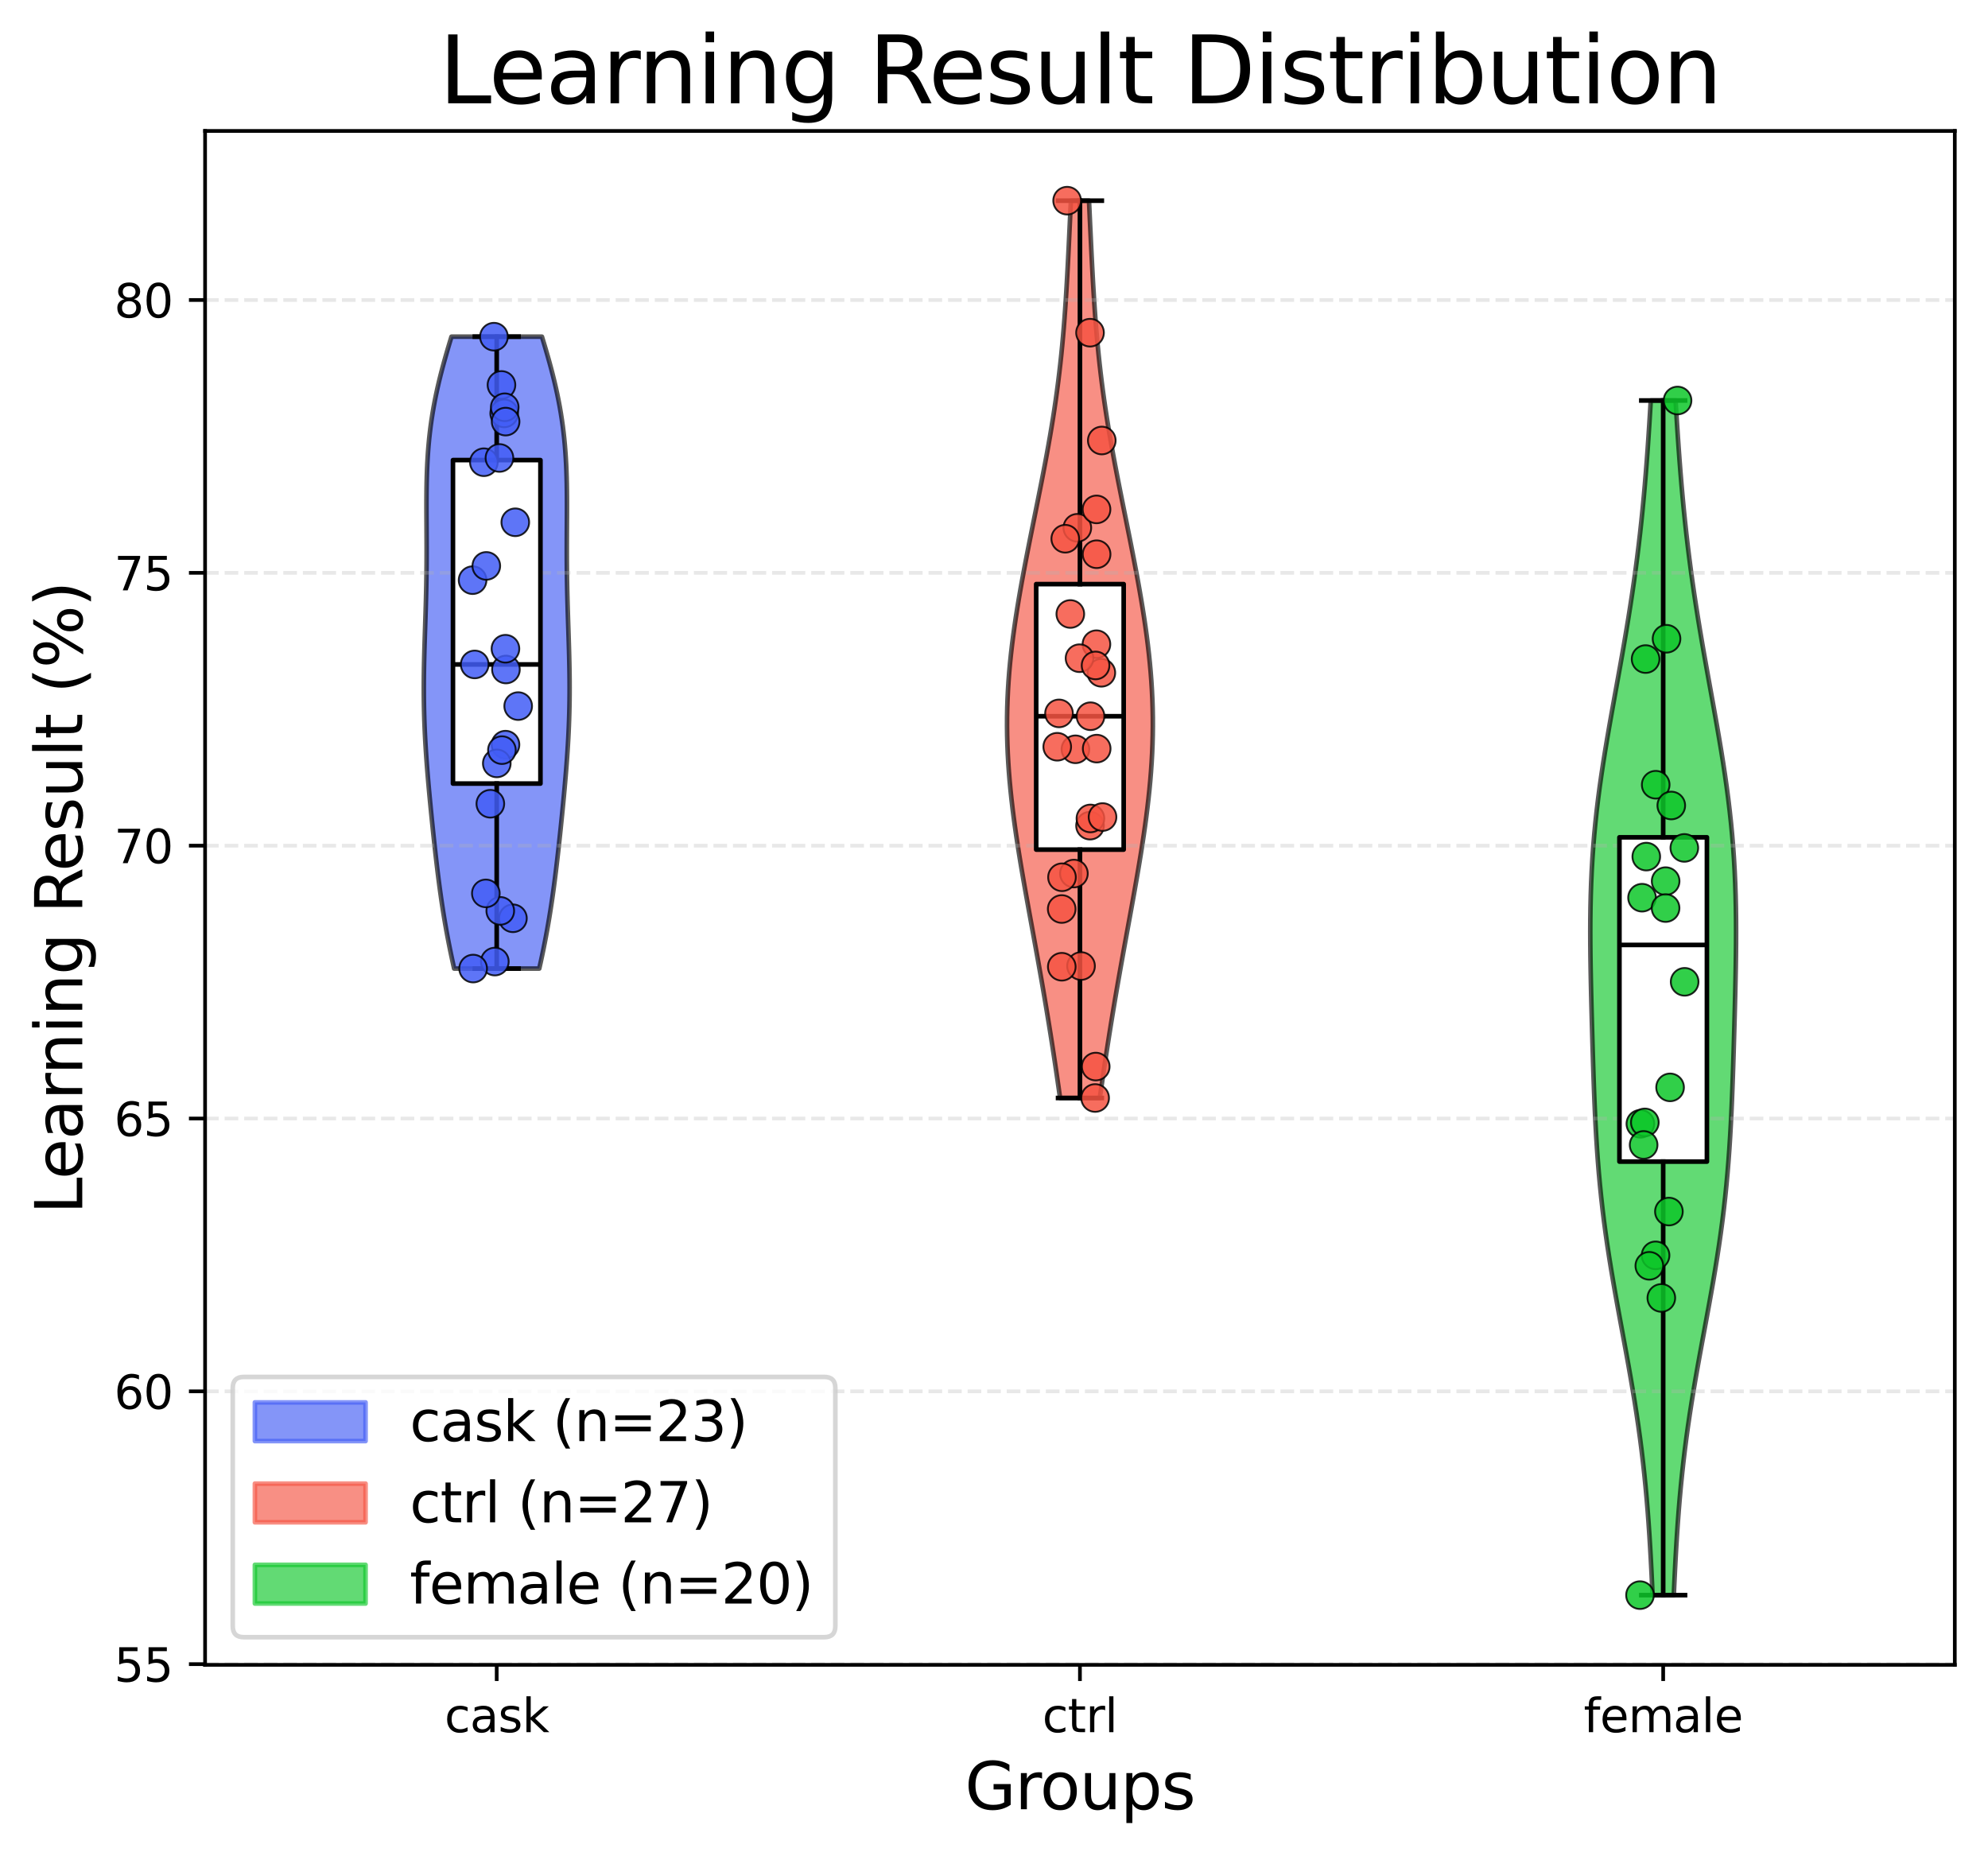 <?xml version="1.0" encoding="utf-8" standalone="no"?>
<!DOCTYPE svg PUBLIC "-//W3C//DTD SVG 1.1//EN"
  "http://www.w3.org/Graphics/SVG/1.1/DTD/svg11.dtd">
<svg xmlns:xlink="http://www.w3.org/1999/xlink" width="431.114pt" height="402.464pt" viewBox="0 0 431.114 402.464" xmlns="http://www.w3.org/2000/svg" version="1.1">
 <defs>
  <style type="text/css">*{stroke-linejoin: round; stroke-linecap: butt}</style>
 </defs>
 <g id="figure_1">
  <g id="patch_1">
   <path d="M 0 402.464 
L 431.114 402.464 
L 431.114 0 
L 0 0 
z
" style="fill: #ffffff"/>
  </g>
  <g id="axes_1">
   <g id="patch_2">
    <path d="M 44.474 361.037 
L 423.914 361.037 
L 423.914 28.397 
L 44.474 28.397 
z
" style="fill: #ffffff"/>
   </g>
   <g id="PolyCollection_1">
    <defs>
     <path id="m602971d8d0" d="M 116.944 -192.424 
L 98.484 -192.424 
L 98.177 -193.808 
L 97.879 -195.192 
L 97.591 -196.577 
L 97.313 -197.961 
L 97.046 -199.345 
L 96.79 -200.729 
L 96.545 -202.113 
L 96.31 -203.497 
L 96.086 -204.881 
L 95.872 -206.265 
L 95.667 -207.649 
L 95.471 -209.034 
L 95.283 -210.418 
L 95.102 -211.802 
L 94.928 -213.186 
L 94.76 -214.57 
L 94.597 -215.954 
L 94.439 -217.338 
L 94.284 -218.722 
L 94.133 -220.107 
L 93.985 -221.491 
L 93.84 -222.875 
L 93.698 -224.259 
L 93.558 -225.643 
L 93.421 -227.027 
L 93.286 -228.411 
L 93.155 -229.795 
L 93.027 -231.18 
L 92.903 -232.564 
L 92.784 -233.948 
L 92.67 -235.332 
L 92.562 -236.716 
L 92.46 -238.1 
L 92.366 -239.484 
L 92.279 -240.868 
L 92.2 -242.252 
L 92.13 -243.637 
L 92.069 -245.021 
L 92.017 -246.405 
L 91.976 -247.789 
L 91.944 -249.173 
L 91.921 -250.557 
L 91.908 -251.941 
L 91.904 -253.325 
L 91.909 -254.71 
L 91.922 -256.094 
L 91.942 -257.478 
L 91.969 -258.862 
L 92.002 -260.246 
L 92.039 -261.63 
L 92.08 -263.014 
L 92.124 -264.398 
L 92.169 -265.783 
L 92.214 -267.167 
L 92.259 -268.551 
L 92.303 -269.935 
L 92.344 -271.319 
L 92.382 -272.703 
L 92.415 -274.087 
L 92.445 -275.471 
L 92.469 -276.856 
L 92.489 -278.24 
L 92.503 -279.624 
L 92.512 -281.008 
L 92.516 -282.392 
L 92.517 -283.776 
L 92.513 -285.16 
L 92.507 -286.544 
L 92.5 -287.928 
L 92.492 -289.313 
L 92.485 -290.697 
L 92.481 -292.081 
L 92.48 -293.465 
L 92.486 -294.849 
L 92.498 -296.233 
L 92.52 -297.617 
L 92.553 -299.001 
L 92.598 -300.386 
L 92.658 -301.77 
L 92.733 -303.154 
L 92.825 -304.538 
L 92.937 -305.922 
L 93.067 -307.306 
L 93.219 -308.69 
L 93.391 -310.074 
L 93.586 -311.459 
L 93.802 -312.843 
L 94.041 -314.227 
L 94.301 -315.611 
L 94.583 -316.995 
L 94.886 -318.379 
L 95.209 -319.763 
L 95.55 -321.147 
L 95.909 -322.531 
L 96.284 -323.916 
L 96.673 -325.3 
L 97.074 -326.684 
L 97.486 -328.068 
L 97.907 -329.452 
L 117.522 -329.452 
L 117.522 -329.452 
L 117.943 -328.068 
L 118.355 -326.684 
L 118.756 -325.3 
L 119.145 -323.916 
L 119.52 -322.531 
L 119.878 -321.147 
L 120.22 -319.763 
L 120.543 -318.379 
L 120.845 -316.995 
L 121.127 -315.611 
L 121.388 -314.227 
L 121.627 -312.843 
L 121.843 -311.459 
L 122.038 -310.074 
L 122.21 -308.69 
L 122.362 -307.306 
L 122.492 -305.922 
L 122.603 -304.538 
L 122.696 -303.154 
L 122.771 -301.77 
L 122.831 -300.386 
L 122.876 -299.001 
L 122.909 -297.617 
L 122.931 -296.233 
L 122.943 -294.849 
L 122.949 -293.465 
L 122.948 -292.081 
L 122.944 -290.697 
L 122.937 -289.313 
L 122.929 -287.928 
L 122.921 -286.544 
L 122.915 -285.16 
L 122.912 -283.776 
L 122.912 -282.392 
L 122.917 -281.008 
L 122.926 -279.624 
L 122.94 -278.24 
L 122.959 -276.856 
L 122.984 -275.471 
L 123.013 -274.087 
L 123.047 -272.703 
L 123.085 -271.319 
L 123.126 -269.935 
L 123.169 -268.551 
L 123.214 -267.167 
L 123.26 -265.783 
L 123.305 -264.398 
L 123.349 -263.014 
L 123.39 -261.63 
L 123.427 -260.246 
L 123.459 -258.862 
L 123.486 -257.478 
L 123.507 -256.094 
L 123.52 -254.71 
L 123.524 -253.325 
L 123.521 -251.941 
L 123.508 -250.557 
L 123.485 -249.173 
L 123.453 -247.789 
L 123.411 -246.405 
L 123.36 -245.021 
L 123.299 -243.637 
L 123.229 -242.252 
L 123.15 -240.868 
L 123.063 -239.484 
L 122.968 -238.1 
L 122.867 -236.716 
L 122.758 -235.332 
L 122.644 -233.948 
L 122.525 -232.564 
L 122.402 -231.18 
L 122.274 -229.795 
L 122.143 -228.411 
L 122.008 -227.027 
L 121.871 -225.643 
L 121.731 -224.259 
L 121.589 -222.875 
L 121.444 -221.491 
L 121.296 -220.107 
L 121.145 -218.722 
L 120.99 -217.338 
L 120.832 -215.954 
L 120.669 -214.57 
L 120.501 -213.186 
L 120.327 -211.802 
L 120.146 -210.418 
L 119.958 -209.034 
L 119.762 -207.649 
L 119.557 -206.265 
L 119.342 -204.881 
L 119.118 -203.497 
L 118.884 -202.113 
L 118.639 -200.729 
L 118.383 -199.345 
L 118.116 -197.961 
L 117.838 -196.577 
L 117.55 -195.192 
L 117.252 -193.808 
L 116.944 -192.424 
z
" style="stroke: #000000; stroke-opacity: 0.65"/>
    </defs>
    <g clip-path="url(#pae4007cd3f)">
     <use xlink:href="#m602971d8d0" x="0" y="402.464" style="fill: #425df5; fill-opacity: 0.65; stroke: #000000; stroke-opacity: 0.65"/>
    </g>
   </g>
   <g id="PolyCollection_2">
    <defs>
     <path id="m72638c8617" d="M 238.505 -164.354 
L 229.884 -164.354 
L 229.607 -166.32 
L 229.324 -168.285 
L 229.036 -170.251 
L 228.743 -172.217 
L 228.444 -174.182 
L 228.14 -176.148 
L 227.831 -178.113 
L 227.516 -180.079 
L 227.195 -182.044 
L 226.869 -184.01 
L 226.538 -185.976 
L 226.201 -187.941 
L 225.859 -189.907 
L 225.512 -191.872 
L 225.162 -193.838 
L 224.808 -195.804 
L 224.451 -197.769 
L 224.092 -199.735 
L 223.733 -201.7 
L 223.373 -203.666 
L 223.015 -205.632 
L 222.66 -207.597 
L 222.308 -209.563 
L 221.962 -211.528 
L 221.622 -213.494 
L 221.291 -215.459 
L 220.97 -217.425 
L 220.66 -219.391 
L 220.363 -221.356 
L 220.081 -223.322 
L 219.815 -225.287 
L 219.567 -227.253 
L 219.338 -229.219 
L 219.131 -231.184 
L 218.946 -233.15 
L 218.785 -235.115 
L 218.65 -237.081 
L 218.541 -239.047 
L 218.46 -241.012 
L 218.408 -242.978 
L 218.384 -244.943 
L 218.39 -246.909 
L 218.426 -248.874 
L 218.492 -250.84 
L 218.586 -252.806 
L 218.71 -254.771 
L 218.861 -256.737 
L 219.039 -258.702 
L 219.242 -260.668 
L 219.47 -262.634 
L 219.721 -264.599 
L 219.992 -266.565 
L 220.283 -268.53 
L 220.592 -270.496 
L 220.917 -272.462 
L 221.256 -274.427 
L 221.608 -276.393 
L 221.971 -278.358 
L 222.344 -280.324 
L 222.724 -282.29 
L 223.111 -284.255 
L 223.503 -286.221 
L 223.898 -288.186 
L 224.295 -290.152 
L 224.692 -292.117 
L 225.088 -294.083 
L 225.482 -296.049 
L 225.871 -298.014 
L 226.254 -299.98 
L 226.63 -301.945 
L 226.997 -303.911 
L 227.353 -305.877 
L 227.698 -307.842 
L 228.031 -309.808 
L 228.35 -311.773 
L 228.654 -313.739 
L 228.943 -315.705 
L 229.216 -317.67 
L 229.473 -319.636 
L 229.714 -321.601 
L 229.939 -323.567 
L 230.149 -325.532 
L 230.343 -327.498 
L 230.523 -329.464 
L 230.69 -331.429 
L 230.844 -333.395 
L 230.987 -335.36 
L 231.12 -337.326 
L 231.243 -339.292 
L 231.359 -341.257 
L 231.468 -343.223 
L 231.572 -345.188 
L 231.671 -347.154 
L 231.768 -349.12 
L 231.862 -351.085 
L 231.954 -353.051 
L 232.046 -355.016 
L 232.138 -356.982 
L 232.23 -358.947 
L 236.159 -358.947 
L 236.159 -358.947 
L 236.251 -356.982 
L 236.342 -355.016 
L 236.434 -353.051 
L 236.527 -351.085 
L 236.621 -349.12 
L 236.717 -347.154 
L 236.817 -345.188 
L 236.921 -343.223 
L 237.03 -341.257 
L 237.146 -339.292 
L 237.269 -337.326 
L 237.402 -335.36 
L 237.544 -333.395 
L 237.699 -331.429 
L 237.865 -329.464 
L 238.046 -327.498 
L 238.24 -325.532 
L 238.45 -323.567 
L 238.675 -321.601 
L 238.916 -319.636 
L 239.173 -317.67 
L 239.446 -315.705 
L 239.735 -313.739 
L 240.039 -311.773 
L 240.358 -309.808 
L 240.69 -307.842 
L 241.036 -305.877 
L 241.392 -303.911 
L 241.759 -301.945 
L 242.135 -299.98 
L 242.518 -298.014 
L 242.907 -296.049 
L 243.3 -294.083 
L 243.696 -292.117 
L 244.094 -290.152 
L 244.491 -288.186 
L 244.886 -286.221 
L 245.278 -284.255 
L 245.665 -282.29 
L 246.045 -280.324 
L 246.418 -278.358 
L 246.781 -276.393 
L 247.133 -274.427 
L 247.472 -272.462 
L 247.797 -270.496 
L 248.106 -268.53 
L 248.397 -266.565 
L 248.668 -264.599 
L 248.919 -262.634 
L 249.146 -260.668 
L 249.35 -258.702 
L 249.528 -256.737 
L 249.679 -254.771 
L 249.802 -252.806 
L 249.897 -250.84 
L 249.962 -248.874 
L 249.998 -246.909 
L 250.004 -244.943 
L 249.981 -242.978 
L 249.928 -241.012 
L 249.847 -239.047 
L 249.739 -237.081 
L 249.603 -235.115 
L 249.443 -233.15 
L 249.258 -231.184 
L 249.05 -229.219 
L 248.822 -227.253 
L 248.574 -225.287 
L 248.308 -223.322 
L 248.025 -221.356 
L 247.729 -219.391 
L 247.419 -217.425 
L 247.097 -215.459 
L 246.766 -213.494 
L 246.427 -211.528 
L 246.081 -209.563 
L 245.729 -207.597 
L 245.374 -205.632 
L 245.016 -203.666 
L 244.656 -201.7 
L 244.297 -199.735 
L 243.938 -197.769 
L 243.581 -195.804 
L 243.227 -193.838 
L 242.876 -191.872 
L 242.53 -189.907 
L 242.188 -187.941 
L 241.851 -185.976 
L 241.52 -184.01 
L 241.194 -182.044 
L 240.873 -180.079 
L 240.558 -178.113 
L 240.249 -176.148 
L 239.945 -174.182 
L 239.646 -172.217 
L 239.353 -170.251 
L 239.065 -168.285 
L 238.782 -166.32 
L 238.505 -164.354 
z
" style="stroke: #000000; stroke-opacity: 0.65"/>
    </defs>
    <g clip-path="url(#pae4007cd3f)">
     <use xlink:href="#m72638c8617" x="0" y="402.464" style="fill: #f55442; fill-opacity: 0.65; stroke: #000000; stroke-opacity: 0.65"/>
    </g>
   </g>
   <g id="PolyCollection_3">
    <defs>
     <path id="m27b860b3b2" d="M 362.977 -56.547 
L 358.372 -56.547 
L 358.254 -59.164 
L 358.127 -61.781 
L 357.991 -64.398 
L 357.843 -67.015 
L 357.681 -69.631 
L 357.502 -72.248 
L 357.306 -74.865 
L 357.089 -77.482 
L 356.851 -80.099 
L 356.589 -82.715 
L 356.302 -85.332 
L 355.991 -87.949 
L 355.655 -90.566 
L 355.293 -93.183 
L 354.908 -95.799 
L 354.5 -98.416 
L 354.072 -101.033 
L 353.625 -103.65 
L 353.164 -106.267 
L 352.691 -108.883 
L 352.21 -111.5 
L 351.725 -114.117 
L 351.241 -116.734 
L 350.76 -119.351 
L 350.289 -121.967 
L 349.83 -124.584 
L 349.387 -127.201 
L 348.964 -129.818 
L 348.563 -132.434 
L 348.187 -135.051 
L 347.838 -137.668 
L 347.516 -140.285 
L 347.223 -142.902 
L 346.958 -145.518 
L 346.719 -148.135 
L 346.507 -150.752 
L 346.32 -153.369 
L 346.154 -155.986 
L 346.008 -158.602 
L 345.879 -161.219 
L 345.764 -163.836 
L 345.661 -166.453 
L 345.568 -169.07 
L 345.481 -171.686 
L 345.399 -174.303 
L 345.321 -176.92 
L 345.247 -179.537 
L 345.175 -182.154 
L 345.107 -184.77 
L 345.044 -187.387 
L 344.986 -190.004 
L 344.937 -192.621 
L 344.898 -195.238 
L 344.873 -197.854 
L 344.864 -200.471 
L 344.875 -203.088 
L 344.909 -205.705 
L 344.968 -208.321 
L 345.055 -210.938 
L 345.172 -213.555 
L 345.321 -216.172 
L 345.504 -218.789 
L 345.72 -221.405 
L 345.97 -224.022 
L 346.253 -226.639 
L 346.568 -229.256 
L 346.913 -231.873 
L 347.286 -234.489 
L 347.683 -237.106 
L 348.102 -239.723 
L 348.54 -242.34 
L 348.992 -244.957 
L 349.455 -247.573 
L 349.925 -250.19 
L 350.399 -252.807 
L 350.873 -255.424 
L 351.345 -258.041 
L 351.809 -260.657 
L 352.265 -263.274 
L 352.71 -265.891 
L 353.14 -268.508 
L 353.555 -271.125 
L 353.953 -273.741 
L 354.333 -276.358 
L 354.695 -278.975 
L 355.037 -281.592 
L 355.359 -284.208 
L 355.663 -286.825 
L 355.947 -289.442 
L 356.214 -292.059 
L 356.463 -294.676 
L 356.696 -297.292 
L 356.915 -299.909 
L 357.119 -302.526 
L 357.311 -305.143 
L 357.491 -307.76 
L 357.662 -310.376 
L 357.825 -312.993 
L 357.98 -315.61 
L 363.369 -315.61 
L 363.369 -315.61 
L 363.524 -312.993 
L 363.686 -310.376 
L 363.857 -307.76 
L 364.038 -305.143 
L 364.23 -302.526 
L 364.434 -299.909 
L 364.652 -297.292 
L 364.885 -294.676 
L 365.135 -292.059 
L 365.401 -289.442 
L 365.686 -286.825 
L 365.989 -284.208 
L 366.312 -281.592 
L 366.654 -278.975 
L 367.015 -276.358 
L 367.395 -273.741 
L 367.794 -271.125 
L 368.209 -268.508 
L 368.639 -265.891 
L 369.084 -263.274 
L 369.539 -260.657 
L 370.004 -258.041 
L 370.475 -255.424 
L 370.95 -252.807 
L 371.424 -250.19 
L 371.894 -247.573 
L 372.357 -244.957 
L 372.809 -242.34 
L 373.247 -239.723 
L 373.666 -237.106 
L 374.063 -234.489 
L 374.436 -231.873 
L 374.78 -229.256 
L 375.095 -226.639 
L 375.378 -224.022 
L 375.629 -221.405 
L 375.845 -218.789 
L 376.027 -216.172 
L 376.177 -213.555 
L 376.294 -210.938 
L 376.381 -208.321 
L 376.44 -205.705 
L 376.474 -203.088 
L 376.484 -200.471 
L 376.476 -197.854 
L 376.45 -195.238 
L 376.412 -192.621 
L 376.362 -190.004 
L 376.305 -187.387 
L 376.241 -184.77 
L 376.173 -182.154 
L 376.102 -179.537 
L 376.027 -176.92 
L 375.95 -174.303 
L 375.868 -171.686 
L 375.781 -169.07 
L 375.687 -166.453 
L 375.584 -163.836 
L 375.47 -161.219 
L 375.341 -158.602 
L 375.195 -155.986 
L 375.029 -153.369 
L 374.841 -150.752 
L 374.629 -148.135 
L 374.391 -145.518 
L 374.126 -142.902 
L 373.832 -140.285 
L 373.511 -137.668 
L 373.161 -135.051 
L 372.785 -132.434 
L 372.385 -129.818 
L 371.962 -127.201 
L 371.519 -124.584 
L 371.06 -121.967 
L 370.588 -119.351 
L 370.108 -116.734 
L 369.624 -114.117 
L 369.139 -111.5 
L 368.658 -108.883 
L 368.185 -106.267 
L 367.723 -103.65 
L 367.277 -101.033 
L 366.849 -98.416 
L 366.441 -95.799 
L 366.055 -93.183 
L 365.694 -90.566 
L 365.358 -87.949 
L 365.046 -85.332 
L 364.76 -82.715 
L 364.498 -80.099 
L 364.259 -77.482 
L 364.043 -74.865 
L 363.846 -72.248 
L 363.668 -69.631 
L 363.506 -67.015 
L 363.358 -64.398 
L 363.222 -61.781 
L 363.095 -59.164 
L 362.977 -56.547 
z
" style="stroke: #000000; stroke-opacity: 0.65"/>
    </defs>
    <g clip-path="url(#pae4007cd3f)">
     <use xlink:href="#m27b860b3b2" x="0" y="402.464" style="fill: #0ec72a; fill-opacity: 0.65; stroke: #000000; stroke-opacity: 0.65"/>
    </g>
   </g>
   <g id="matplotlib.axis_1">
    <g id="xtick_1">
     <g id="line2d_1">
      <defs>
       <path id="m02fbc7c66f" d="M 0 0 
L 0 3.5 
" style="stroke: #000000; stroke-width: 0.8"/>
      </defs>
      <g>
       <use xlink:href="#m02fbc7c66f" x="107.714" y="361.037" style="stroke: #000000; stroke-width: 0.8"/>
      </g>
     </g>
     <g id="text_1">
      <!-- cask -->
      <g transform="translate(96.401 375.635) scale(0.1 -0.1)">
       <defs>
        <path id="DejaVuSans-63" d="M 3122 3366 
L 3122 2828 
Q 2878 2963 2633 3030 
Q 2388 3097 2138 3097 
Q 1578 3097 1268 2742 
Q 959 2388 959 1747 
Q 959 1106 1268 751 
Q 1578 397 2138 397 
Q 2388 397 2633 464 
Q 2878 531 3122 666 
L 3122 134 
Q 2881 22 2623 -34 
Q 2366 -91 2075 -91 
Q 1284 -91 818 406 
Q 353 903 353 1747 
Q 353 2603 823 3093 
Q 1294 3584 2113 3584 
Q 2378 3584 2631 3529 
Q 2884 3475 3122 3366 
z
" transform="scale(0.016)"/>
        <path id="DejaVuSans-61" d="M 2194 1759 
Q 1497 1759 1228 1600 
Q 959 1441 959 1056 
Q 959 750 1161 570 
Q 1363 391 1709 391 
Q 2188 391 2477 730 
Q 2766 1069 2766 1631 
L 2766 1759 
L 2194 1759 
z
M 3341 1997 
L 3341 0 
L 2766 0 
L 2766 531 
Q 2569 213 2275 61 
Q 1981 -91 1556 -91 
Q 1019 -91 701 211 
Q 384 513 384 1019 
Q 384 1609 779 1909 
Q 1175 2209 1959 2209 
L 2766 2209 
L 2766 2266 
Q 2766 2663 2505 2880 
Q 2244 3097 1772 3097 
Q 1472 3097 1187 3025 
Q 903 2953 641 2809 
L 641 3341 
Q 956 3463 1253 3523 
Q 1550 3584 1831 3584 
Q 2591 3584 2966 3190 
Q 3341 2797 3341 1997 
z
" transform="scale(0.016)"/>
        <path id="DejaVuSans-73" d="M 2834 3397 
L 2834 2853 
Q 2591 2978 2328 3040 
Q 2066 3103 1784 3103 
Q 1356 3103 1142 2972 
Q 928 2841 928 2578 
Q 928 2378 1081 2264 
Q 1234 2150 1697 2047 
L 1894 2003 
Q 2506 1872 2764 1633 
Q 3022 1394 3022 966 
Q 3022 478 2636 193 
Q 2250 -91 1575 -91 
Q 1294 -91 989 -36 
Q 684 19 347 128 
L 347 722 
Q 666 556 975 473 
Q 1284 391 1588 391 
Q 1994 391 2212 530 
Q 2431 669 2431 922 
Q 2431 1156 2273 1281 
Q 2116 1406 1581 1522 
L 1381 1569 
Q 847 1681 609 1914 
Q 372 2147 372 2553 
Q 372 3047 722 3315 
Q 1072 3584 1716 3584 
Q 2034 3584 2315 3537 
Q 2597 3491 2834 3397 
z
" transform="scale(0.016)"/>
        <path id="DejaVuSans-6b" d="M 581 4863 
L 1159 4863 
L 1159 1991 
L 2875 3500 
L 3609 3500 
L 1753 1863 
L 3688 0 
L 2938 0 
L 1159 1709 
L 1159 0 
L 581 0 
L 581 4863 
z
" transform="scale(0.016)"/>
       </defs>
       <use xlink:href="#DejaVuSans-63"/>
       <use xlink:href="#DejaVuSans-61" x="54.98"/>
       <use xlink:href="#DejaVuSans-73" x="116.26"/>
       <use xlink:href="#DejaVuSans-6b" x="168.359"/>
      </g>
     </g>
    </g>
    <g id="xtick_2">
     <g id="line2d_2">
      <g>
       <use xlink:href="#m02fbc7c66f" x="234.194" y="361.037" style="stroke: #000000; stroke-width: 0.8"/>
      </g>
     </g>
     <g id="text_2">
      <!-- ctrl -->
      <g transform="translate(226.04 375.635) scale(0.1 -0.1)">
       <defs>
        <path id="DejaVuSans-74" d="M 1172 4494 
L 1172 3500 
L 2356 3500 
L 2356 3053 
L 1172 3053 
L 1172 1153 
Q 1172 725 1289 603 
Q 1406 481 1766 481 
L 2356 481 
L 2356 0 
L 1766 0 
Q 1100 0 847 248 
Q 594 497 594 1153 
L 594 3053 
L 172 3053 
L 172 3500 
L 594 3500 
L 594 4494 
L 1172 4494 
z
" transform="scale(0.016)"/>
        <path id="DejaVuSans-72" d="M 2631 2963 
Q 2534 3019 2420 3045 
Q 2306 3072 2169 3072 
Q 1681 3072 1420 2755 
Q 1159 2438 1159 1844 
L 1159 0 
L 581 0 
L 581 3500 
L 1159 3500 
L 1159 2956 
Q 1341 3275 1631 3429 
Q 1922 3584 2338 3584 
Q 2397 3584 2469 3576 
Q 2541 3569 2628 3553 
L 2631 2963 
z
" transform="scale(0.016)"/>
        <path id="DejaVuSans-6c" d="M 603 4863 
L 1178 4863 
L 1178 0 
L 603 0 
L 603 4863 
z
" transform="scale(0.016)"/>
       </defs>
       <use xlink:href="#DejaVuSans-63"/>
       <use xlink:href="#DejaVuSans-74" x="54.98"/>
       <use xlink:href="#DejaVuSans-72" x="94.189"/>
       <use xlink:href="#DejaVuSans-6c" x="135.303"/>
      </g>
     </g>
    </g>
    <g id="xtick_3">
     <g id="line2d_3">
      <g>
       <use xlink:href="#m02fbc7c66f" x="360.674" y="361.037" style="stroke: #000000; stroke-width: 0.8"/>
      </g>
     </g>
     <g id="text_3">
      <!-- female -->
      <g transform="translate(343.438 375.635) scale(0.1 -0.1)">
       <defs>
        <path id="DejaVuSans-66" d="M 2375 4863 
L 2375 4384 
L 1825 4384 
Q 1516 4384 1395 4259 
Q 1275 4134 1275 3809 
L 1275 3500 
L 2222 3500 
L 2222 3053 
L 1275 3053 
L 1275 0 
L 697 0 
L 697 3053 
L 147 3053 
L 147 3500 
L 697 3500 
L 697 3744 
Q 697 4328 969 4595 
Q 1241 4863 1831 4863 
L 2375 4863 
z
" transform="scale(0.016)"/>
        <path id="DejaVuSans-65" d="M 3597 1894 
L 3597 1613 
L 953 1613 
Q 991 1019 1311 708 
Q 1631 397 2203 397 
Q 2534 397 2845 478 
Q 3156 559 3463 722 
L 3463 178 
Q 3153 47 2828 -22 
Q 2503 -91 2169 -91 
Q 1331 -91 842 396 
Q 353 884 353 1716 
Q 353 2575 817 3079 
Q 1281 3584 2069 3584 
Q 2775 3584 3186 3129 
Q 3597 2675 3597 1894 
z
M 3022 2063 
Q 3016 2534 2758 2815 
Q 2500 3097 2075 3097 
Q 1594 3097 1305 2825 
Q 1016 2553 972 2059 
L 3022 2063 
z
" transform="scale(0.016)"/>
        <path id="DejaVuSans-6d" d="M 3328 2828 
Q 3544 3216 3844 3400 
Q 4144 3584 4550 3584 
Q 5097 3584 5394 3201 
Q 5691 2819 5691 2113 
L 5691 0 
L 5113 0 
L 5113 2094 
Q 5113 2597 4934 2840 
Q 4756 3084 4391 3084 
Q 3944 3084 3684 2787 
Q 3425 2491 3425 1978 
L 3425 0 
L 2847 0 
L 2847 2094 
Q 2847 2600 2669 2842 
Q 2491 3084 2119 3084 
Q 1678 3084 1418 2786 
Q 1159 2488 1159 1978 
L 1159 0 
L 581 0 
L 581 3500 
L 1159 3500 
L 1159 2956 
Q 1356 3278 1631 3431 
Q 1906 3584 2284 3584 
Q 2666 3584 2933 3390 
Q 3200 3197 3328 2828 
z
" transform="scale(0.016)"/>
       </defs>
       <use xlink:href="#DejaVuSans-66"/>
       <use xlink:href="#DejaVuSans-65" x="35.205"/>
       <use xlink:href="#DejaVuSans-6d" x="96.729"/>
       <use xlink:href="#DejaVuSans-61" x="194.141"/>
       <use xlink:href="#DejaVuSans-6c" x="255.42"/>
       <use xlink:href="#DejaVuSans-65" x="283.203"/>
      </g>
     </g>
    </g>
    <g id="text_4">
     <!-- Groups -->
     <g transform="translate(209.24 392.353) scale(0.14 -0.14)">
      <defs>
       <path id="DejaVuSans-47" d="M 3809 666 
L 3809 1919 
L 2778 1919 
L 2778 2438 
L 4434 2438 
L 4434 434 
Q 4069 175 3628 42 
Q 3188 -91 2688 -91 
Q 1594 -91 976 548 
Q 359 1188 359 2328 
Q 359 3472 976 4111 
Q 1594 4750 2688 4750 
Q 3144 4750 3555 4637 
Q 3966 4525 4313 4306 
L 4313 3634 
Q 3963 3931 3569 4081 
Q 3175 4231 2741 4231 
Q 1884 4231 1454 3753 
Q 1025 3275 1025 2328 
Q 1025 1384 1454 906 
Q 1884 428 2741 428 
Q 3075 428 3337 486 
Q 3600 544 3809 666 
z
" transform="scale(0.016)"/>
       <path id="DejaVuSans-6f" d="M 1959 3097 
Q 1497 3097 1228 2736 
Q 959 2375 959 1747 
Q 959 1119 1226 758 
Q 1494 397 1959 397 
Q 2419 397 2687 759 
Q 2956 1122 2956 1747 
Q 2956 2369 2687 2733 
Q 2419 3097 1959 3097 
z
M 1959 3584 
Q 2709 3584 3137 3096 
Q 3566 2609 3566 1747 
Q 3566 888 3137 398 
Q 2709 -91 1959 -91 
Q 1206 -91 779 398 
Q 353 888 353 1747 
Q 353 2609 779 3096 
Q 1206 3584 1959 3584 
z
" transform="scale(0.016)"/>
       <path id="DejaVuSans-75" d="M 544 1381 
L 544 3500 
L 1119 3500 
L 1119 1403 
Q 1119 906 1312 657 
Q 1506 409 1894 409 
Q 2359 409 2629 706 
Q 2900 1003 2900 1516 
L 2900 3500 
L 3475 3500 
L 3475 0 
L 2900 0 
L 2900 538 
Q 2691 219 2414 64 
Q 2138 -91 1772 -91 
Q 1169 -91 856 284 
Q 544 659 544 1381 
z
M 1991 3584 
L 1991 3584 
z
" transform="scale(0.016)"/>
       <path id="DejaVuSans-70" d="M 1159 525 
L 1159 -1331 
L 581 -1331 
L 581 3500 
L 1159 3500 
L 1159 2969 
Q 1341 3281 1617 3432 
Q 1894 3584 2278 3584 
Q 2916 3584 3314 3078 
Q 3713 2572 3713 1747 
Q 3713 922 3314 415 
Q 2916 -91 2278 -91 
Q 1894 -91 1617 61 
Q 1341 213 1159 525 
z
M 3116 1747 
Q 3116 2381 2855 2742 
Q 2594 3103 2138 3103 
Q 1681 3103 1420 2742 
Q 1159 2381 1159 1747 
Q 1159 1113 1420 752 
Q 1681 391 2138 391 
Q 2594 391 2855 752 
Q 3116 1113 3116 1747 
z
" transform="scale(0.016)"/>
      </defs>
      <use xlink:href="#DejaVuSans-47"/>
      <use xlink:href="#DejaVuSans-72" x="77.49"/>
      <use xlink:href="#DejaVuSans-6f" x="116.354"/>
      <use xlink:href="#DejaVuSans-75" x="177.535"/>
      <use xlink:href="#DejaVuSans-70" x="240.914"/>
      <use xlink:href="#DejaVuSans-73" x="304.391"/>
     </g>
    </g>
   </g>
   <g id="matplotlib.axis_2">
    <g id="ytick_1">
     <g id="line2d_4">
      <path d="M 44.474 360.885 
L 423.914 360.885 
" clip-path="url(#pae4007cd3f)" style="fill: none; stroke-dasharray: 2.96,1.28; stroke-dashoffset: 0; stroke: #b0b0b0; stroke-opacity: 0.3; stroke-width: 0.8"/>
     </g>
     <g id="line2d_5">
      <defs>
       <path id="m56928ae512" d="M 0 0 
L -3.5 0 
" style="stroke: #000000; stroke-width: 0.8"/>
      </defs>
      <g>
       <use xlink:href="#m56928ae512" x="44.474" y="360.885" style="stroke: #000000; stroke-width: 0.8"/>
      </g>
     </g>
     <g id="text_5">
      <!-- 55 -->
      <g transform="translate(24.749 364.684) scale(0.1 -0.1)">
       <defs>
        <path id="DejaVuSans-35" d="M 691 4666 
L 3169 4666 
L 3169 4134 
L 1269 4134 
L 1269 2991 
Q 1406 3038 1543 3061 
Q 1681 3084 1819 3084 
Q 2600 3084 3056 2656 
Q 3513 2228 3513 1497 
Q 3513 744 3044 326 
Q 2575 -91 1722 -91 
Q 1428 -91 1123 -41 
Q 819 9 494 109 
L 494 744 
Q 775 591 1075 516 
Q 1375 441 1709 441 
Q 2250 441 2565 725 
Q 2881 1009 2881 1497 
Q 2881 1984 2565 2268 
Q 2250 2553 1709 2553 
Q 1456 2553 1204 2497 
Q 953 2441 691 2322 
L 691 4666 
z
" transform="scale(0.016)"/>
       </defs>
       <use xlink:href="#DejaVuSans-35"/>
       <use xlink:href="#DejaVuSans-35" x="63.623"/>
      </g>
     </g>
    </g>
    <g id="ytick_2">
     <g id="line2d_6">
      <path d="M 44.474 301.719 
L 423.914 301.719 
" clip-path="url(#pae4007cd3f)" style="fill: none; stroke-dasharray: 2.96,1.28; stroke-dashoffset: 0; stroke: #b0b0b0; stroke-opacity: 0.3; stroke-width: 0.8"/>
     </g>
     <g id="line2d_7">
      <g>
       <use xlink:href="#m56928ae512" x="44.474" y="301.719" style="stroke: #000000; stroke-width: 0.8"/>
      </g>
     </g>
     <g id="text_6">
      <!-- 60 -->
      <g transform="translate(24.749 305.519) scale(0.1 -0.1)">
       <defs>
        <path id="DejaVuSans-36" d="M 2113 2584 
Q 1688 2584 1439 2293 
Q 1191 2003 1191 1497 
Q 1191 994 1439 701 
Q 1688 409 2113 409 
Q 2538 409 2786 701 
Q 3034 994 3034 1497 
Q 3034 2003 2786 2293 
Q 2538 2584 2113 2584 
z
M 3366 4563 
L 3366 3988 
Q 3128 4100 2886 4159 
Q 2644 4219 2406 4219 
Q 1781 4219 1451 3797 
Q 1122 3375 1075 2522 
Q 1259 2794 1537 2939 
Q 1816 3084 2150 3084 
Q 2853 3084 3261 2657 
Q 3669 2231 3669 1497 
Q 3669 778 3244 343 
Q 2819 -91 2113 -91 
Q 1303 -91 875 529 
Q 447 1150 447 2328 
Q 447 3434 972 4092 
Q 1497 4750 2381 4750 
Q 2619 4750 2861 4703 
Q 3103 4656 3366 4563 
z
" transform="scale(0.016)"/>
        <path id="DejaVuSans-30" d="M 2034 4250 
Q 1547 4250 1301 3770 
Q 1056 3291 1056 2328 
Q 1056 1369 1301 889 
Q 1547 409 2034 409 
Q 2525 409 2770 889 
Q 3016 1369 3016 2328 
Q 3016 3291 2770 3770 
Q 2525 4250 2034 4250 
z
M 2034 4750 
Q 2819 4750 3233 4129 
Q 3647 3509 3647 2328 
Q 3647 1150 3233 529 
Q 2819 -91 2034 -91 
Q 1250 -91 836 529 
Q 422 1150 422 2328 
Q 422 3509 836 4129 
Q 1250 4750 2034 4750 
z
" transform="scale(0.016)"/>
       </defs>
       <use xlink:href="#DejaVuSans-36"/>
       <use xlink:href="#DejaVuSans-30" x="63.623"/>
      </g>
     </g>
    </g>
    <g id="ytick_3">
     <g id="line2d_8">
      <path d="M 44.474 242.554 
L 423.914 242.554 
" clip-path="url(#pae4007cd3f)" style="fill: none; stroke-dasharray: 2.96,1.28; stroke-dashoffset: 0; stroke: #b0b0b0; stroke-opacity: 0.3; stroke-width: 0.8"/>
     </g>
     <g id="line2d_9">
      <g>
       <use xlink:href="#m56928ae512" x="44.474" y="242.554" style="stroke: #000000; stroke-width: 0.8"/>
      </g>
     </g>
     <g id="text_7">
      <!-- 65 -->
      <g transform="translate(24.749 246.353) scale(0.1 -0.1)">
       <use xlink:href="#DejaVuSans-36"/>
       <use xlink:href="#DejaVuSans-35" x="63.623"/>
      </g>
     </g>
    </g>
    <g id="ytick_4">
     <g id="line2d_10">
      <path d="M 44.474 183.388 
L 423.914 183.388 
" clip-path="url(#pae4007cd3f)" style="fill: none; stroke-dasharray: 2.96,1.28; stroke-dashoffset: 0; stroke: #b0b0b0; stroke-opacity: 0.3; stroke-width: 0.8"/>
     </g>
     <g id="line2d_11">
      <g>
       <use xlink:href="#m56928ae512" x="44.474" y="183.388" style="stroke: #000000; stroke-width: 0.8"/>
      </g>
     </g>
     <g id="text_8">
      <!-- 70 -->
      <g transform="translate(24.749 187.187) scale(0.1 -0.1)">
       <defs>
        <path id="DejaVuSans-37" d="M 525 4666 
L 3525 4666 
L 3525 4397 
L 1831 0 
L 1172 0 
L 2766 4134 
L 525 4134 
L 525 4666 
z
" transform="scale(0.016)"/>
       </defs>
       <use xlink:href="#DejaVuSans-37"/>
       <use xlink:href="#DejaVuSans-30" x="63.623"/>
      </g>
     </g>
    </g>
    <g id="ytick_5">
     <g id="line2d_12">
      <path d="M 44.474 124.222 
L 423.914 124.222 
" clip-path="url(#pae4007cd3f)" style="fill: none; stroke-dasharray: 2.96,1.28; stroke-dashoffset: 0; stroke: #b0b0b0; stroke-opacity: 0.3; stroke-width: 0.8"/>
     </g>
     <g id="line2d_13">
      <g>
       <use xlink:href="#m56928ae512" x="44.474" y="124.222" style="stroke: #000000; stroke-width: 0.8"/>
      </g>
     </g>
     <g id="text_9">
      <!-- 75 -->
      <g transform="translate(24.749 128.021) scale(0.1 -0.1)">
       <use xlink:href="#DejaVuSans-37"/>
       <use xlink:href="#DejaVuSans-35" x="63.623"/>
      </g>
     </g>
    </g>
    <g id="ytick_6">
     <g id="line2d_14">
      <path d="M 44.474 65.056 
L 423.914 65.056 
" clip-path="url(#pae4007cd3f)" style="fill: none; stroke-dasharray: 2.96,1.28; stroke-dashoffset: 0; stroke: #b0b0b0; stroke-opacity: 0.3; stroke-width: 0.8"/>
     </g>
     <g id="line2d_15">
      <g>
       <use xlink:href="#m56928ae512" x="44.474" y="65.056" style="stroke: #000000; stroke-width: 0.8"/>
      </g>
     </g>
     <g id="text_10">
      <!-- 80 -->
      <g transform="translate(24.749 68.856) scale(0.1 -0.1)">
       <defs>
        <path id="DejaVuSans-38" d="M 2034 2216 
Q 1584 2216 1326 1975 
Q 1069 1734 1069 1313 
Q 1069 891 1326 650 
Q 1584 409 2034 409 
Q 2484 409 2743 651 
Q 3003 894 3003 1313 
Q 3003 1734 2745 1975 
Q 2488 2216 2034 2216 
z
M 1403 2484 
Q 997 2584 770 2862 
Q 544 3141 544 3541 
Q 544 4100 942 4425 
Q 1341 4750 2034 4750 
Q 2731 4750 3128 4425 
Q 3525 4100 3525 3541 
Q 3525 3141 3298 2862 
Q 3072 2584 2669 2484 
Q 3125 2378 3379 2068 
Q 3634 1759 3634 1313 
Q 3634 634 3220 271 
Q 2806 -91 2034 -91 
Q 1263 -91 848 271 
Q 434 634 434 1313 
Q 434 1759 690 2068 
Q 947 2378 1403 2484 
z
M 1172 3481 
Q 1172 3119 1398 2916 
Q 1625 2713 2034 2713 
Q 2441 2713 2670 2916 
Q 2900 3119 2900 3481 
Q 2900 3844 2670 4047 
Q 2441 4250 2034 4250 
Q 1625 4250 1398 4047 
Q 1172 3844 1172 3481 
z
" transform="scale(0.016)"/>
       </defs>
       <use xlink:href="#DejaVuSans-38"/>
       <use xlink:href="#DejaVuSans-30" x="63.623"/>
      </g>
     </g>
    </g>
    <g id="text_11">
     <!-- Learning Result (%) -->
     <g transform="translate(17.838 263.298) rotate(-90) scale(0.14 -0.14)">
      <defs>
       <path id="DejaVuSans-4c" d="M 628 4666 
L 1259 4666 
L 1259 531 
L 3531 531 
L 3531 0 
L 628 0 
L 628 4666 
z
" transform="scale(0.016)"/>
       <path id="DejaVuSans-6e" d="M 3513 2113 
L 3513 0 
L 2938 0 
L 2938 2094 
Q 2938 2591 2744 2837 
Q 2550 3084 2163 3084 
Q 1697 3084 1428 2787 
Q 1159 2491 1159 1978 
L 1159 0 
L 581 0 
L 581 3500 
L 1159 3500 
L 1159 2956 
Q 1366 3272 1645 3428 
Q 1925 3584 2291 3584 
Q 2894 3584 3203 3211 
Q 3513 2838 3513 2113 
z
" transform="scale(0.016)"/>
       <path id="DejaVuSans-69" d="M 603 3500 
L 1178 3500 
L 1178 0 
L 603 0 
L 603 3500 
z
M 603 4863 
L 1178 4863 
L 1178 4134 
L 603 4134 
L 603 4863 
z
" transform="scale(0.016)"/>
       <path id="DejaVuSans-67" d="M 2906 1791 
Q 2906 2416 2648 2759 
Q 2391 3103 1925 3103 
Q 1463 3103 1205 2759 
Q 947 2416 947 1791 
Q 947 1169 1205 825 
Q 1463 481 1925 481 
Q 2391 481 2648 825 
Q 2906 1169 2906 1791 
z
M 3481 434 
Q 3481 -459 3084 -895 
Q 2688 -1331 1869 -1331 
Q 1566 -1331 1297 -1286 
Q 1028 -1241 775 -1147 
L 775 -588 
Q 1028 -725 1275 -790 
Q 1522 -856 1778 -856 
Q 2344 -856 2625 -561 
Q 2906 -266 2906 331 
L 2906 616 
Q 2728 306 2450 153 
Q 2172 0 1784 0 
Q 1141 0 747 490 
Q 353 981 353 1791 
Q 353 2603 747 3093 
Q 1141 3584 1784 3584 
Q 2172 3584 2450 3431 
Q 2728 3278 2906 2969 
L 2906 3500 
L 3481 3500 
L 3481 434 
z
" transform="scale(0.016)"/>
       <path id="DejaVuSans-20" transform="scale(0.016)"/>
       <path id="DejaVuSans-52" d="M 2841 2188 
Q 3044 2119 3236 1894 
Q 3428 1669 3622 1275 
L 4263 0 
L 3584 0 
L 2988 1197 
Q 2756 1666 2539 1819 
Q 2322 1972 1947 1972 
L 1259 1972 
L 1259 0 
L 628 0 
L 628 4666 
L 2053 4666 
Q 2853 4666 3247 4331 
Q 3641 3997 3641 3322 
Q 3641 2881 3436 2590 
Q 3231 2300 2841 2188 
z
M 1259 4147 
L 1259 2491 
L 2053 2491 
Q 2509 2491 2742 2702 
Q 2975 2913 2975 3322 
Q 2975 3731 2742 3939 
Q 2509 4147 2053 4147 
L 1259 4147 
z
" transform="scale(0.016)"/>
       <path id="DejaVuSans-28" d="M 1984 4856 
Q 1566 4138 1362 3434 
Q 1159 2731 1159 2009 
Q 1159 1288 1364 580 
Q 1569 -128 1984 -844 
L 1484 -844 
Q 1016 -109 783 600 
Q 550 1309 550 2009 
Q 550 2706 781 3412 
Q 1013 4119 1484 4856 
L 1984 4856 
z
" transform="scale(0.016)"/>
       <path id="DejaVuSans-25" d="M 4653 2053 
Q 4381 2053 4226 1822 
Q 4072 1591 4072 1178 
Q 4072 772 4226 539 
Q 4381 306 4653 306 
Q 4919 306 5073 539 
Q 5228 772 5228 1178 
Q 5228 1588 5073 1820 
Q 4919 2053 4653 2053 
z
M 4653 2450 
Q 5147 2450 5437 2106 
Q 5728 1763 5728 1178 
Q 5728 594 5436 251 
Q 5144 -91 4653 -91 
Q 4153 -91 3862 251 
Q 3572 594 3572 1178 
Q 3572 1766 3864 2108 
Q 4156 2450 4653 2450 
z
M 1428 4353 
Q 1159 4353 1004 4120 
Q 850 3888 850 3481 
Q 850 3069 1003 2837 
Q 1156 2606 1428 2606 
Q 1700 2606 1854 2837 
Q 2009 3069 2009 3481 
Q 2009 3884 1853 4118 
Q 1697 4353 1428 4353 
z
M 4250 4750 
L 4750 4750 
L 1831 -91 
L 1331 -91 
L 4250 4750 
z
M 1428 4750 
Q 1922 4750 2215 4408 
Q 2509 4066 2509 3481 
Q 2509 2891 2217 2550 
Q 1925 2209 1428 2209 
Q 931 2209 642 2551 
Q 353 2894 353 3481 
Q 353 4063 643 4406 
Q 934 4750 1428 4750 
z
" transform="scale(0.016)"/>
       <path id="DejaVuSans-29" d="M 513 4856 
L 1013 4856 
Q 1481 4119 1714 3412 
Q 1947 2706 1947 2009 
Q 1947 1309 1714 600 
Q 1481 -109 1013 -844 
L 513 -844 
Q 928 -128 1133 580 
Q 1338 1288 1338 2009 
Q 1338 2731 1133 3434 
Q 928 4138 513 4856 
z
" transform="scale(0.016)"/>
      </defs>
      <use xlink:href="#DejaVuSans-4c"/>
      <use xlink:href="#DejaVuSans-65" x="53.963"/>
      <use xlink:href="#DejaVuSans-61" x="115.486"/>
      <use xlink:href="#DejaVuSans-72" x="176.766"/>
      <use xlink:href="#DejaVuSans-6e" x="216.129"/>
      <use xlink:href="#DejaVuSans-69" x="279.508"/>
      <use xlink:href="#DejaVuSans-6e" x="307.291"/>
      <use xlink:href="#DejaVuSans-67" x="370.67"/>
      <use xlink:href="#DejaVuSans-20" x="434.146"/>
      <use xlink:href="#DejaVuSans-52" x="465.934"/>
      <use xlink:href="#DejaVuSans-65" x="530.916"/>
      <use xlink:href="#DejaVuSans-73" x="592.439"/>
      <use xlink:href="#DejaVuSans-75" x="644.539"/>
      <use xlink:href="#DejaVuSans-6c" x="707.918"/>
      <use xlink:href="#DejaVuSans-74" x="735.701"/>
      <use xlink:href="#DejaVuSans-20" x="774.91"/>
      <use xlink:href="#DejaVuSans-28" x="806.697"/>
      <use xlink:href="#DejaVuSans-25" x="845.711"/>
      <use xlink:href="#DejaVuSans-29" x="940.73"/>
     </g>
    </g>
   </g>
   <g id="patch_3">
    <path d="M 98.228 169.924 
L 117.2 169.924 
L 117.2 99.775 
L 98.228 99.775 
L 98.228 169.924 
z
" clip-path="url(#pae4007cd3f)" style="fill: #ffffff; stroke: #000000; stroke-linejoin: miter"/>
   </g>
   <g id="line2d_16">
    <path d="M 107.714 169.924 
L 107.714 210.04 
" clip-path="url(#pae4007cd3f)" style="fill: none; stroke: #000000; stroke-linecap: square"/>
   </g>
   <g id="line2d_17">
    <path d="M 107.714 99.775 
L 107.714 73.012 
" clip-path="url(#pae4007cd3f)" style="fill: none; stroke: #000000; stroke-linecap: square"/>
   </g>
   <g id="line2d_18">
    <path d="M 102.971 210.04 
L 112.457 210.04 
" clip-path="url(#pae4007cd3f)" style="fill: none; stroke: #000000; stroke-linecap: square"/>
   </g>
   <g id="line2d_19">
    <path d="M 102.971 73.012 
L 112.457 73.012 
" clip-path="url(#pae4007cd3f)" style="fill: none; stroke: #000000; stroke-linecap: square"/>
   </g>
   <g id="patch_4">
    <path d="M 224.708 184.242 
L 243.68 184.242 
L 243.68 126.668 
L 224.708 126.668 
L 224.708 184.242 
z
" clip-path="url(#pae4007cd3f)" style="fill: #ffffff; stroke: #000000; stroke-linejoin: miter"/>
   </g>
   <g id="line2d_20">
    <path d="M 234.194 184.242 
L 234.194 238.11 
" clip-path="url(#pae4007cd3f)" style="fill: none; stroke: #000000; stroke-linecap: square"/>
   </g>
   <g id="line2d_21">
    <path d="M 234.194 126.668 
L 234.194 43.517 
" clip-path="url(#pae4007cd3f)" style="fill: none; stroke: #000000; stroke-linecap: square"/>
   </g>
   <g id="line2d_22">
    <path d="M 229.451 238.11 
L 238.937 238.11 
" clip-path="url(#pae4007cd3f)" style="fill: none; stroke: #000000; stroke-linecap: square"/>
   </g>
   <g id="line2d_23">
    <path d="M 229.451 43.517 
L 238.937 43.517 
" clip-path="url(#pae4007cd3f)" style="fill: none; stroke: #000000; stroke-linecap: square"/>
   </g>
   <g id="patch_5">
    <path d="M 351.188 251.902 
L 370.16 251.902 
L 370.16 181.576 
L 351.188 181.576 
L 351.188 251.902 
z
" clip-path="url(#pae4007cd3f)" style="fill: #ffffff; stroke: #000000; stroke-linejoin: miter"/>
   </g>
   <g id="line2d_24">
    <path d="M 360.674 251.902 
L 360.674 345.917 
" clip-path="url(#pae4007cd3f)" style="fill: none; stroke: #000000; stroke-linecap: square"/>
   </g>
   <g id="line2d_25">
    <path d="M 360.674 181.576 
L 360.674 86.854 
" clip-path="url(#pae4007cd3f)" style="fill: none; stroke: #000000; stroke-linecap: square"/>
   </g>
   <g id="line2d_26">
    <path d="M 355.931 345.917 
L 365.417 345.917 
" clip-path="url(#pae4007cd3f)" style="fill: none; stroke: #000000; stroke-linecap: square"/>
   </g>
   <g id="line2d_27">
    <path d="M 355.931 86.854 
L 365.417 86.854 
" clip-path="url(#pae4007cd3f)" style="fill: none; stroke: #000000; stroke-linecap: square"/>
   </g>
   <g id="line2d_28">
    <path d="M 98.228 144.088 
L 117.2 144.088 
" clip-path="url(#pae4007cd3f)" style="fill: none; stroke: #000000"/>
   </g>
   <g id="line2d_29">
    <path d="M 224.708 155.321 
L 243.68 155.321 
" clip-path="url(#pae4007cd3f)" style="fill: none; stroke: #000000"/>
   </g>
   <g id="line2d_30">
    <path d="M 351.188 204.918 
L 370.16 204.918 
" clip-path="url(#pae4007cd3f)" style="fill: none; stroke: #000000"/>
   </g>
   <g id="patch_6">
    <path d="M 44.474 361.037 
L 44.474 28.397 
" style="fill: none; stroke: #000000; stroke-width: 0.8; stroke-linejoin: miter; stroke-linecap: square"/>
   </g>
   <g id="patch_7">
    <path d="M 423.914 361.037 
L 423.914 28.397 
" style="fill: none; stroke: #000000; stroke-width: 0.8; stroke-linejoin: miter; stroke-linecap: square"/>
   </g>
   <g id="patch_8">
    <path d="M 44.474 361.037 
L 423.914 361.037 
" style="fill: none; stroke: #000000; stroke-width: 0.8; stroke-linejoin: miter; stroke-linecap: square"/>
   </g>
   <g id="patch_9">
    <path d="M 44.474 28.397 
L 423.914 28.397 
" style="fill: none; stroke: #000000; stroke-width: 0.8; stroke-linejoin: miter; stroke-linecap: square"/>
   </g>
   <g id="PathCollection_1">
    <defs>
     <path id="m7bd3be516b" d="M 0 3 
C 0.796 3 1.559 2.684 2.121 2.121 
C 2.684 1.559 3 0.796 3 0 
C 3 -0.796 2.684 -1.559 2.121 -2.121 
C 1.559 -2.684 0.796 -3 0 -3 
C -0.796 -3 -1.559 -2.684 -2.121 -2.121 
C -2.684 -1.559 -3 -0.796 -3 0 
C -3 0.796 -2.684 1.559 -2.121 2.121 
C -1.559 2.684 -0.796 3 0 3 
z
" style="stroke: #000000; stroke-opacity: 0.85; stroke-width: 0.4"/>
    </defs>
    <g clip-path="url(#pae4007cd3f)">
     <use xlink:href="#m7bd3be516b" x="106.334" y="174.301" style="fill: #425df5; fill-opacity: 0.85; stroke: #000000; stroke-opacity: 0.85; stroke-width: 0.4"/>
     <use xlink:href="#m7bd3be516b" x="109.717" y="145.185" style="fill: #425df5; fill-opacity: 0.85; stroke: #000000; stroke-opacity: 0.85; stroke-width: 0.4"/>
     <use xlink:href="#m7bd3be516b" x="104.932" y="100.237" style="fill: #425df5; fill-opacity: 0.85; stroke: #000000; stroke-opacity: 0.85; stroke-width: 0.4"/>
     <use xlink:href="#m7bd3be516b" x="109.336" y="89.646" style="fill: #425df5; fill-opacity: 0.85; stroke: #000000; stroke-opacity: 0.85; stroke-width: 0.4"/>
     <use xlink:href="#m7bd3be516b" x="102.946" y="144.088" style="fill: #425df5; fill-opacity: 0.85; stroke: #000000; stroke-opacity: 0.85; stroke-width: 0.4"/>
     <use xlink:href="#m7bd3be516b" x="107.309" y="208.523" style="fill: #425df5; fill-opacity: 0.85; stroke: #000000; stroke-opacity: 0.85; stroke-width: 0.4"/>
     <use xlink:href="#m7bd3be516b" x="109.622" y="161.485" style="fill: #425df5; fill-opacity: 0.85; stroke: #000000; stroke-opacity: 0.85; stroke-width: 0.4"/>
     <use xlink:href="#m7bd3be516b" x="111.232" y="199.137" style="fill: #425df5; fill-opacity: 0.85; stroke: #000000; stroke-opacity: 0.85; stroke-width: 0.4"/>
     <use xlink:href="#m7bd3be516b" x="107.734" y="165.547" style="fill: #425df5; fill-opacity: 0.85; stroke: #000000; stroke-opacity: 0.85; stroke-width: 0.4"/>
     <use xlink:href="#m7bd3be516b" x="102.604" y="210.04" style="fill: #425df5; fill-opacity: 0.85; stroke: #000000; stroke-opacity: 0.85; stroke-width: 0.4"/>
     <use xlink:href="#m7bd3be516b" x="102.486" y="125.812" style="fill: #425df5; fill-opacity: 0.85; stroke: #000000; stroke-opacity: 0.85; stroke-width: 0.4"/>
     <use xlink:href="#m7bd3be516b" x="111.746" y="113.262" style="fill: #425df5; fill-opacity: 0.85; stroke: #000000; stroke-opacity: 0.85; stroke-width: 0.4"/>
     <use xlink:href="#m7bd3be516b" x="108.487" y="197.53" style="fill: #425df5; fill-opacity: 0.85; stroke: #000000; stroke-opacity: 0.85; stroke-width: 0.4"/>
     <use xlink:href="#m7bd3be516b" x="105.46" y="122.721" style="fill: #425df5; fill-opacity: 0.85; stroke: #000000; stroke-opacity: 0.85; stroke-width: 0.4"/>
     <use xlink:href="#m7bd3be516b" x="108.31" y="99.313" style="fill: #425df5; fill-opacity: 0.85; stroke: #000000; stroke-opacity: 0.85; stroke-width: 0.4"/>
     <use xlink:href="#m7bd3be516b" x="108.747" y="83.48" style="fill: #425df5; fill-opacity: 0.85; stroke: #000000; stroke-opacity: 0.85; stroke-width: 0.4"/>
     <use xlink:href="#m7bd3be516b" x="109.456" y="88.318" style="fill: #425df5; fill-opacity: 0.85; stroke: #000000; stroke-opacity: 0.85; stroke-width: 0.4"/>
     <use xlink:href="#m7bd3be516b" x="108.842" y="162.672" style="fill: #425df5; fill-opacity: 0.85; stroke: #000000; stroke-opacity: 0.85; stroke-width: 0.4"/>
     <use xlink:href="#m7bd3be516b" x="112.373" y="153.123" style="fill: #425df5; fill-opacity: 0.85; stroke: #000000; stroke-opacity: 0.85; stroke-width: 0.4"/>
     <use xlink:href="#m7bd3be516b" x="109.611" y="140.683" style="fill: #425df5; fill-opacity: 0.85; stroke: #000000; stroke-opacity: 0.85; stroke-width: 0.4"/>
     <use xlink:href="#m7bd3be516b" x="107.116" y="73.012" style="fill: #425df5; fill-opacity: 0.85; stroke: #000000; stroke-opacity: 0.85; stroke-width: 0.4"/>
     <use xlink:href="#m7bd3be516b" x="105.359" y="193.74" style="fill: #425df5; fill-opacity: 0.85; stroke: #000000; stroke-opacity: 0.85; stroke-width: 0.4"/>
     <use xlink:href="#m7bd3be516b" x="109.648" y="91.427" style="fill: #425df5; fill-opacity: 0.85; stroke: #000000; stroke-opacity: 0.85; stroke-width: 0.4"/>
    </g>
   </g>
   <g id="PathCollection_2">
    <defs>
     <path id="m72a49947e5" d="M 0 3 
C 0.796 3 1.559 2.684 2.121 2.121 
C 2.684 1.559 3 0.796 3 0 
C 3 -0.796 2.684 -1.559 2.121 -2.121 
C 1.559 -2.684 0.796 -3 0 -3 
C -0.796 -3 -1.559 -2.684 -2.121 -2.121 
C -2.684 -1.559 -3 -0.796 -3 0 
C -3 0.796 -2.684 1.559 -2.121 2.121 
C -1.559 2.684 -0.796 3 0 3 
z
" style="stroke: #000000; stroke-opacity: 0.85; stroke-width: 0.4"/>
    </defs>
    <g clip-path="url(#pae4007cd3f)">
     <use xlink:href="#m72a49947e5" x="233.217" y="162.492" style="fill: #f55442; fill-opacity: 0.85; stroke: #000000; stroke-opacity: 0.85; stroke-width: 0.4"/>
     <use xlink:href="#m72a49947e5" x="237.828" y="162.344" style="fill: #f55442; fill-opacity: 0.85; stroke: #000000; stroke-opacity: 0.85; stroke-width: 0.4"/>
     <use xlink:href="#m72a49947e5" x="237.811" y="120.189" style="fill: #f55442; fill-opacity: 0.85; stroke: #000000; stroke-opacity: 0.85; stroke-width: 0.4"/>
     <use xlink:href="#m72a49947e5" x="232.107" y="133.147" style="fill: #f55442; fill-opacity: 0.85; stroke: #000000; stroke-opacity: 0.85; stroke-width: 0.4"/>
     <use xlink:href="#m72a49947e5" x="237.774" y="139.704" style="fill: #f55442; fill-opacity: 0.85; stroke: #000000; stroke-opacity: 0.85; stroke-width: 0.4"/>
     <use xlink:href="#m72a49947e5" x="232.886" y="189.435" style="fill: #f55442; fill-opacity: 0.85; stroke: #000000; stroke-opacity: 0.85; stroke-width: 0.4"/>
     <use xlink:href="#m72a49947e5" x="236.383" y="72.148" style="fill: #f55442; fill-opacity: 0.85; stroke: #000000; stroke-opacity: 0.85; stroke-width: 0.4"/>
     <use xlink:href="#m72a49947e5" x="236.489" y="155.321" style="fill: #f55442; fill-opacity: 0.85; stroke: #000000; stroke-opacity: 0.85; stroke-width: 0.4"/>
     <use xlink:href="#m72a49947e5" x="238.835" y="145.898" style="fill: #f55442; fill-opacity: 0.85; stroke: #000000; stroke-opacity: 0.85; stroke-width: 0.4"/>
     <use xlink:href="#m72a49947e5" x="236.381" y="179.049" style="fill: #f55442; fill-opacity: 0.85; stroke: #000000; stroke-opacity: 0.85; stroke-width: 0.4"/>
     <use xlink:href="#m72a49947e5" x="237.62" y="231.293" style="fill: #f55442; fill-opacity: 0.85; stroke: #000000; stroke-opacity: 0.85; stroke-width: 0.4"/>
     <use xlink:href="#m72a49947e5" x="230.303" y="190.24" style="fill: #f55442; fill-opacity: 0.85; stroke: #000000; stroke-opacity: 0.85; stroke-width: 0.4"/>
     <use xlink:href="#m72a49947e5" x="234.431" y="209.492" style="fill: #f55442; fill-opacity: 0.85; stroke: #000000; stroke-opacity: 0.85; stroke-width: 0.4"/>
     <use xlink:href="#m72a49947e5" x="230.238" y="197.127" style="fill: #f55442; fill-opacity: 0.85; stroke: #000000; stroke-opacity: 0.85; stroke-width: 0.4"/>
     <use xlink:href="#m72a49947e5" x="234.103" y="142.737" style="fill: #f55442; fill-opacity: 0.85; stroke: #000000; stroke-opacity: 0.85; stroke-width: 0.4"/>
     <use xlink:href="#m72a49947e5" x="237.581" y="144.309" style="fill: #f55442; fill-opacity: 0.85; stroke: #000000; stroke-opacity: 0.85; stroke-width: 0.4"/>
     <use xlink:href="#m72a49947e5" x="229.655" y="154.705" style="fill: #f55442; fill-opacity: 0.85; stroke: #000000; stroke-opacity: 0.85; stroke-width: 0.4"/>
     <use xlink:href="#m72a49947e5" x="233.63" y="114.456" style="fill: #f55442; fill-opacity: 0.85; stroke: #000000; stroke-opacity: 0.85; stroke-width: 0.4"/>
     <use xlink:href="#m72a49947e5" x="236.468" y="177.487" style="fill: #f55442; fill-opacity: 0.85; stroke: #000000; stroke-opacity: 0.85; stroke-width: 0.4"/>
     <use xlink:href="#m72a49947e5" x="238.931" y="95.528" style="fill: #f55442; fill-opacity: 0.85; stroke: #000000; stroke-opacity: 0.85; stroke-width: 0.4"/>
     <use xlink:href="#m72a49947e5" x="231.01" y="116.83" style="fill: #f55442; fill-opacity: 0.85; stroke: #000000; stroke-opacity: 0.85; stroke-width: 0.4"/>
     <use xlink:href="#m72a49947e5" x="239.093" y="177.182" style="fill: #f55442; fill-opacity: 0.85; stroke: #000000; stroke-opacity: 0.85; stroke-width: 0.4"/>
     <use xlink:href="#m72a49947e5" x="229.271" y="161.939" style="fill: #f55442; fill-opacity: 0.85; stroke: #000000; stroke-opacity: 0.85; stroke-width: 0.4"/>
     <use xlink:href="#m72a49947e5" x="231.417" y="43.517" style="fill: #f55442; fill-opacity: 0.85; stroke: #000000; stroke-opacity: 0.85; stroke-width: 0.4"/>
     <use xlink:href="#m72a49947e5" x="237.49" y="238.11" style="fill: #f55442; fill-opacity: 0.85; stroke: #000000; stroke-opacity: 0.85; stroke-width: 0.4"/>
     <use xlink:href="#m72a49947e5" x="230.258" y="209.647" style="fill: #f55442; fill-opacity: 0.85; stroke: #000000; stroke-opacity: 0.85; stroke-width: 0.4"/>
     <use xlink:href="#m72a49947e5" x="237.795" y="110.468" style="fill: #f55442; fill-opacity: 0.85; stroke: #000000; stroke-opacity: 0.85; stroke-width: 0.4"/>
    </g>
   </g>
   <g id="PathCollection_3">
    <defs>
     <path id="m2f62c2ac7c" d="M 0 3 
C 0.796 3 1.559 2.684 2.121 2.121 
C 2.684 1.559 3 0.796 3 0 
C 3 -0.796 2.684 -1.559 2.121 -2.121 
C 1.559 -2.684 0.796 -3 0 -3 
C -0.796 -3 -1.559 -2.684 -2.121 -2.121 
C -2.684 -1.559 -3 -0.796 -3 0 
C -3 0.796 -2.684 1.559 -2.121 2.121 
C -1.559 2.684 -0.796 3 0 3 
z
" style="stroke: #000000; stroke-opacity: 0.85; stroke-width: 0.4"/>
    </defs>
    <g clip-path="url(#pae4007cd3f)">
     <use xlink:href="#m2f62c2ac7c" x="355.649" y="345.917" style="fill: #0ec72a; fill-opacity: 0.85; stroke: #000000; stroke-opacity: 0.85; stroke-width: 0.4"/>
     <use xlink:href="#m2f62c2ac7c" x="365.261" y="183.875" style="fill: #0ec72a; fill-opacity: 0.85; stroke: #000000; stroke-opacity: 0.85; stroke-width: 0.4"/>
     <use xlink:href="#m2f62c2ac7c" x="363.792" y="86.854" style="fill: #0ec72a; fill-opacity: 0.85; stroke: #000000; stroke-opacity: 0.85; stroke-width: 0.4"/>
     <use xlink:href="#m2f62c2ac7c" x="356.863" y="142.923" style="fill: #0ec72a; fill-opacity: 0.85; stroke: #000000; stroke-opacity: 0.85; stroke-width: 0.4"/>
     <use xlink:href="#m2f62c2ac7c" x="355.729" y="243.703" style="fill: #0ec72a; fill-opacity: 0.85; stroke: #000000; stroke-opacity: 0.85; stroke-width: 0.4"/>
     <use xlink:href="#m2f62c2ac7c" x="359.053" y="170.175" style="fill: #0ec72a; fill-opacity: 0.85; stroke: #000000; stroke-opacity: 0.85; stroke-width: 0.4"/>
     <use xlink:href="#m2f62c2ac7c" x="361.207" y="191.083" style="fill: #0ec72a; fill-opacity: 0.85; stroke: #000000; stroke-opacity: 0.85; stroke-width: 0.4"/>
     <use xlink:href="#m2f62c2ac7c" x="360.271" y="281.468" style="fill: #0ec72a; fill-opacity: 0.85; stroke: #000000; stroke-opacity: 0.85; stroke-width: 0.4"/>
     <use xlink:href="#m2f62c2ac7c" x="365.328" y="212.915" style="fill: #0ec72a; fill-opacity: 0.85; stroke: #000000; stroke-opacity: 0.85; stroke-width: 0.4"/>
     <use xlink:href="#m2f62c2ac7c" x="359.024" y="272.231" style="fill: #0ec72a; fill-opacity: 0.85; stroke: #000000; stroke-opacity: 0.85; stroke-width: 0.4"/>
     <use xlink:href="#m2f62c2ac7c" x="357.011" y="185.76" style="fill: #0ec72a; fill-opacity: 0.85; stroke: #000000; stroke-opacity: 0.85; stroke-width: 0.4"/>
     <use xlink:href="#m2f62c2ac7c" x="361.917" y="262.735" style="fill: #0ec72a; fill-opacity: 0.85; stroke: #000000; stroke-opacity: 0.85; stroke-width: 0.4"/>
     <use xlink:href="#m2f62c2ac7c" x="356.091" y="194.673" style="fill: #0ec72a; fill-opacity: 0.85; stroke: #000000; stroke-opacity: 0.85; stroke-width: 0.4"/>
     <use xlink:href="#m2f62c2ac7c" x="356.698" y="243.404" style="fill: #0ec72a; fill-opacity: 0.85; stroke: #000000; stroke-opacity: 0.85; stroke-width: 0.4"/>
     <use xlink:href="#m2f62c2ac7c" x="362.431" y="174.68" style="fill: #0ec72a; fill-opacity: 0.85; stroke: #000000; stroke-opacity: 0.85; stroke-width: 0.4"/>
     <use xlink:href="#m2f62c2ac7c" x="361.195" y="196.922" style="fill: #0ec72a; fill-opacity: 0.85; stroke: #000000; stroke-opacity: 0.85; stroke-width: 0.4"/>
     <use xlink:href="#m2f62c2ac7c" x="361.403" y="138.521" style="fill: #0ec72a; fill-opacity: 0.85; stroke: #000000; stroke-opacity: 0.85; stroke-width: 0.4"/>
     <use xlink:href="#m2f62c2ac7c" x="357.668" y="274.502" style="fill: #0ec72a; fill-opacity: 0.85; stroke: #000000; stroke-opacity: 0.85; stroke-width: 0.4"/>
     <use xlink:href="#m2f62c2ac7c" x="362.171" y="235.807" style="fill: #0ec72a; fill-opacity: 0.85; stroke: #000000; stroke-opacity: 0.85; stroke-width: 0.4"/>
     <use xlink:href="#m2f62c2ac7c" x="356.435" y="248.291" style="fill: #0ec72a; fill-opacity: 0.85; stroke: #000000; stroke-opacity: 0.85; stroke-width: 0.4"/>
    </g>
   </g>
   <g id="text_12">
    <!-- Learning Result Distribution -->
    <g transform="translate(95.188 22.397) scale(0.2 -0.2)">
     <defs>
      <path id="DejaVuSans-44" d="M 1259 4147 
L 1259 519 
L 2022 519 
Q 2988 519 3436 956 
Q 3884 1394 3884 2338 
Q 3884 3275 3436 3711 
Q 2988 4147 2022 4147 
L 1259 4147 
z
M 628 4666 
L 1925 4666 
Q 3281 4666 3915 4102 
Q 4550 3538 4550 2338 
Q 4550 1131 3912 565 
Q 3275 0 1925 0 
L 628 0 
L 628 4666 
z
" transform="scale(0.016)"/>
      <path id="DejaVuSans-62" d="M 3116 1747 
Q 3116 2381 2855 2742 
Q 2594 3103 2138 3103 
Q 1681 3103 1420 2742 
Q 1159 2381 1159 1747 
Q 1159 1113 1420 752 
Q 1681 391 2138 391 
Q 2594 391 2855 752 
Q 3116 1113 3116 1747 
z
M 1159 2969 
Q 1341 3281 1617 3432 
Q 1894 3584 2278 3584 
Q 2916 3584 3314 3078 
Q 3713 2572 3713 1747 
Q 3713 922 3314 415 
Q 2916 -91 2278 -91 
Q 1894 -91 1617 61 
Q 1341 213 1159 525 
L 1159 0 
L 581 0 
L 581 4863 
L 1159 4863 
L 1159 2969 
z
" transform="scale(0.016)"/>
     </defs>
     <use xlink:href="#DejaVuSans-4c"/>
     <use xlink:href="#DejaVuSans-65" x="53.963"/>
     <use xlink:href="#DejaVuSans-61" x="115.486"/>
     <use xlink:href="#DejaVuSans-72" x="176.766"/>
     <use xlink:href="#DejaVuSans-6e" x="216.129"/>
     <use xlink:href="#DejaVuSans-69" x="279.508"/>
     <use xlink:href="#DejaVuSans-6e" x="307.291"/>
     <use xlink:href="#DejaVuSans-67" x="370.67"/>
     <use xlink:href="#DejaVuSans-20" x="434.146"/>
     <use xlink:href="#DejaVuSans-52" x="465.934"/>
     <use xlink:href="#DejaVuSans-65" x="530.916"/>
     <use xlink:href="#DejaVuSans-73" x="592.439"/>
     <use xlink:href="#DejaVuSans-75" x="644.539"/>
     <use xlink:href="#DejaVuSans-6c" x="707.918"/>
     <use xlink:href="#DejaVuSans-74" x="735.701"/>
     <use xlink:href="#DejaVuSans-20" x="774.91"/>
     <use xlink:href="#DejaVuSans-44" x="806.697"/>
     <use xlink:href="#DejaVuSans-69" x="883.699"/>
     <use xlink:href="#DejaVuSans-73" x="911.482"/>
     <use xlink:href="#DejaVuSans-74" x="963.582"/>
     <use xlink:href="#DejaVuSans-72" x="1002.791"/>
     <use xlink:href="#DejaVuSans-69" x="1043.904"/>
     <use xlink:href="#DejaVuSans-62" x="1071.688"/>
     <use xlink:href="#DejaVuSans-75" x="1135.164"/>
     <use xlink:href="#DejaVuSans-74" x="1198.543"/>
     <use xlink:href="#DejaVuSans-69" x="1237.752"/>
     <use xlink:href="#DejaVuSans-6f" x="1265.535"/>
     <use xlink:href="#DejaVuSans-6e" x="1326.717"/>
    </g>
   </g>
   <g id="legend_1">
    <g id="patch_10">
     <path d="M 52.874 355.037 
L 178.751 355.037 
Q 181.151 355.037 181.151 352.637 
L 181.151 300.996 
Q 181.151 298.596 178.751 298.596 
L 52.874 298.596 
Q 50.474 298.596 50.474 300.996 
L 50.474 352.637 
Q 50.474 355.037 52.874 355.037 
z
" style="fill: #ffffff; opacity: 0.8; stroke: #cccccc; stroke-linejoin: miter"/>
    </g>
    <g id="patch_11">
     <path d="M 55.274 312.514 
L 79.274 312.514 
L 79.274 304.114 
L 55.274 304.114 
z
" style="fill: #425df5; opacity: 0.65; stroke: #425df5; stroke-linejoin: miter"/>
    </g>
    <g id="text_13">
     <!-- cask (n=23) -->
     <g transform="translate(88.874 312.514) scale(0.12 -0.12)">
      <defs>
       <path id="DejaVuSans-3d" d="M 678 2906 
L 4684 2906 
L 4684 2381 
L 678 2381 
L 678 2906 
z
M 678 1631 
L 4684 1631 
L 4684 1100 
L 678 1100 
L 678 1631 
z
" transform="scale(0.016)"/>
       <path id="DejaVuSans-32" d="M 1228 531 
L 3431 531 
L 3431 0 
L 469 0 
L 469 531 
Q 828 903 1448 1529 
Q 2069 2156 2228 2338 
Q 2531 2678 2651 2914 
Q 2772 3150 2772 3378 
Q 2772 3750 2511 3984 
Q 2250 4219 1831 4219 
Q 1534 4219 1204 4116 
Q 875 4013 500 3803 
L 500 4441 
Q 881 4594 1212 4672 
Q 1544 4750 1819 4750 
Q 2544 4750 2975 4387 
Q 3406 4025 3406 3419 
Q 3406 3131 3298 2873 
Q 3191 2616 2906 2266 
Q 2828 2175 2409 1742 
Q 1991 1309 1228 531 
z
" transform="scale(0.016)"/>
       <path id="DejaVuSans-33" d="M 2597 2516 
Q 3050 2419 3304 2112 
Q 3559 1806 3559 1356 
Q 3559 666 3084 287 
Q 2609 -91 1734 -91 
Q 1441 -91 1130 -33 
Q 819 25 488 141 
L 488 750 
Q 750 597 1062 519 
Q 1375 441 1716 441 
Q 2309 441 2620 675 
Q 2931 909 2931 1356 
Q 2931 1769 2642 2001 
Q 2353 2234 1838 2234 
L 1294 2234 
L 1294 2753 
L 1863 2753 
Q 2328 2753 2575 2939 
Q 2822 3125 2822 3475 
Q 2822 3834 2567 4026 
Q 2313 4219 1838 4219 
Q 1578 4219 1281 4162 
Q 984 4106 628 3988 
L 628 4550 
Q 988 4650 1302 4700 
Q 1616 4750 1894 4750 
Q 2613 4750 3031 4423 
Q 3450 4097 3450 3541 
Q 3450 3153 3228 2886 
Q 3006 2619 2597 2516 
z
" transform="scale(0.016)"/>
      </defs>
      <use xlink:href="#DejaVuSans-63"/>
      <use xlink:href="#DejaVuSans-61" x="54.98"/>
      <use xlink:href="#DejaVuSans-73" x="116.26"/>
      <use xlink:href="#DejaVuSans-6b" x="168.359"/>
      <use xlink:href="#DejaVuSans-20" x="226.27"/>
      <use xlink:href="#DejaVuSans-28" x="258.057"/>
      <use xlink:href="#DejaVuSans-6e" x="297.07"/>
      <use xlink:href="#DejaVuSans-3d" x="360.449"/>
      <use xlink:href="#DejaVuSans-32" x="444.238"/>
      <use xlink:href="#DejaVuSans-33" x="507.861"/>
      <use xlink:href="#DejaVuSans-29" x="571.484"/>
     </g>
    </g>
    <g id="patch_12">
     <path d="M 55.274 330.127 
L 79.274 330.127 
L 79.274 321.728 
L 55.274 321.728 
z
" style="fill: #f55442; opacity: 0.65; stroke: #f55442; stroke-linejoin: miter"/>
    </g>
    <g id="text_14">
     <!-- ctrl (n=27) -->
     <g transform="translate(88.874 330.127) scale(0.12 -0.12)">
      <use xlink:href="#DejaVuSans-63"/>
      <use xlink:href="#DejaVuSans-74" x="54.98"/>
      <use xlink:href="#DejaVuSans-72" x="94.189"/>
      <use xlink:href="#DejaVuSans-6c" x="135.303"/>
      <use xlink:href="#DejaVuSans-20" x="163.086"/>
      <use xlink:href="#DejaVuSans-28" x="194.873"/>
      <use xlink:href="#DejaVuSans-6e" x="233.887"/>
      <use xlink:href="#DejaVuSans-3d" x="297.266"/>
      <use xlink:href="#DejaVuSans-32" x="381.055"/>
      <use xlink:href="#DejaVuSans-37" x="444.678"/>
      <use xlink:href="#DejaVuSans-29" x="508.301"/>
     </g>
    </g>
    <g id="patch_13">
     <path d="M 55.274 347.741 
L 79.274 347.741 
L 79.274 339.341 
L 55.274 339.341 
z
" style="fill: #0ec72a; opacity: 0.65; stroke: #0ec72a; stroke-linejoin: miter"/>
    </g>
    <g id="text_15">
     <!-- female (n=20) -->
     <g transform="translate(88.874 347.741) scale(0.12 -0.12)">
      <use xlink:href="#DejaVuSans-66"/>
      <use xlink:href="#DejaVuSans-65" x="35.205"/>
      <use xlink:href="#DejaVuSans-6d" x="96.729"/>
      <use xlink:href="#DejaVuSans-61" x="194.141"/>
      <use xlink:href="#DejaVuSans-6c" x="255.42"/>
      <use xlink:href="#DejaVuSans-65" x="283.203"/>
      <use xlink:href="#DejaVuSans-20" x="344.727"/>
      <use xlink:href="#DejaVuSans-28" x="376.514"/>
      <use xlink:href="#DejaVuSans-6e" x="415.527"/>
      <use xlink:href="#DejaVuSans-3d" x="478.906"/>
      <use xlink:href="#DejaVuSans-32" x="562.695"/>
      <use xlink:href="#DejaVuSans-30" x="626.318"/>
      <use xlink:href="#DejaVuSans-29" x="689.941"/>
     </g>
    </g>
   </g>
  </g>
 </g>
 <defs>
  <clipPath id="pae4007cd3f">
   <rect x="44.474" y="28.397" width="379.44" height="332.64"/>
  </clipPath>
 </defs>
</svg>
